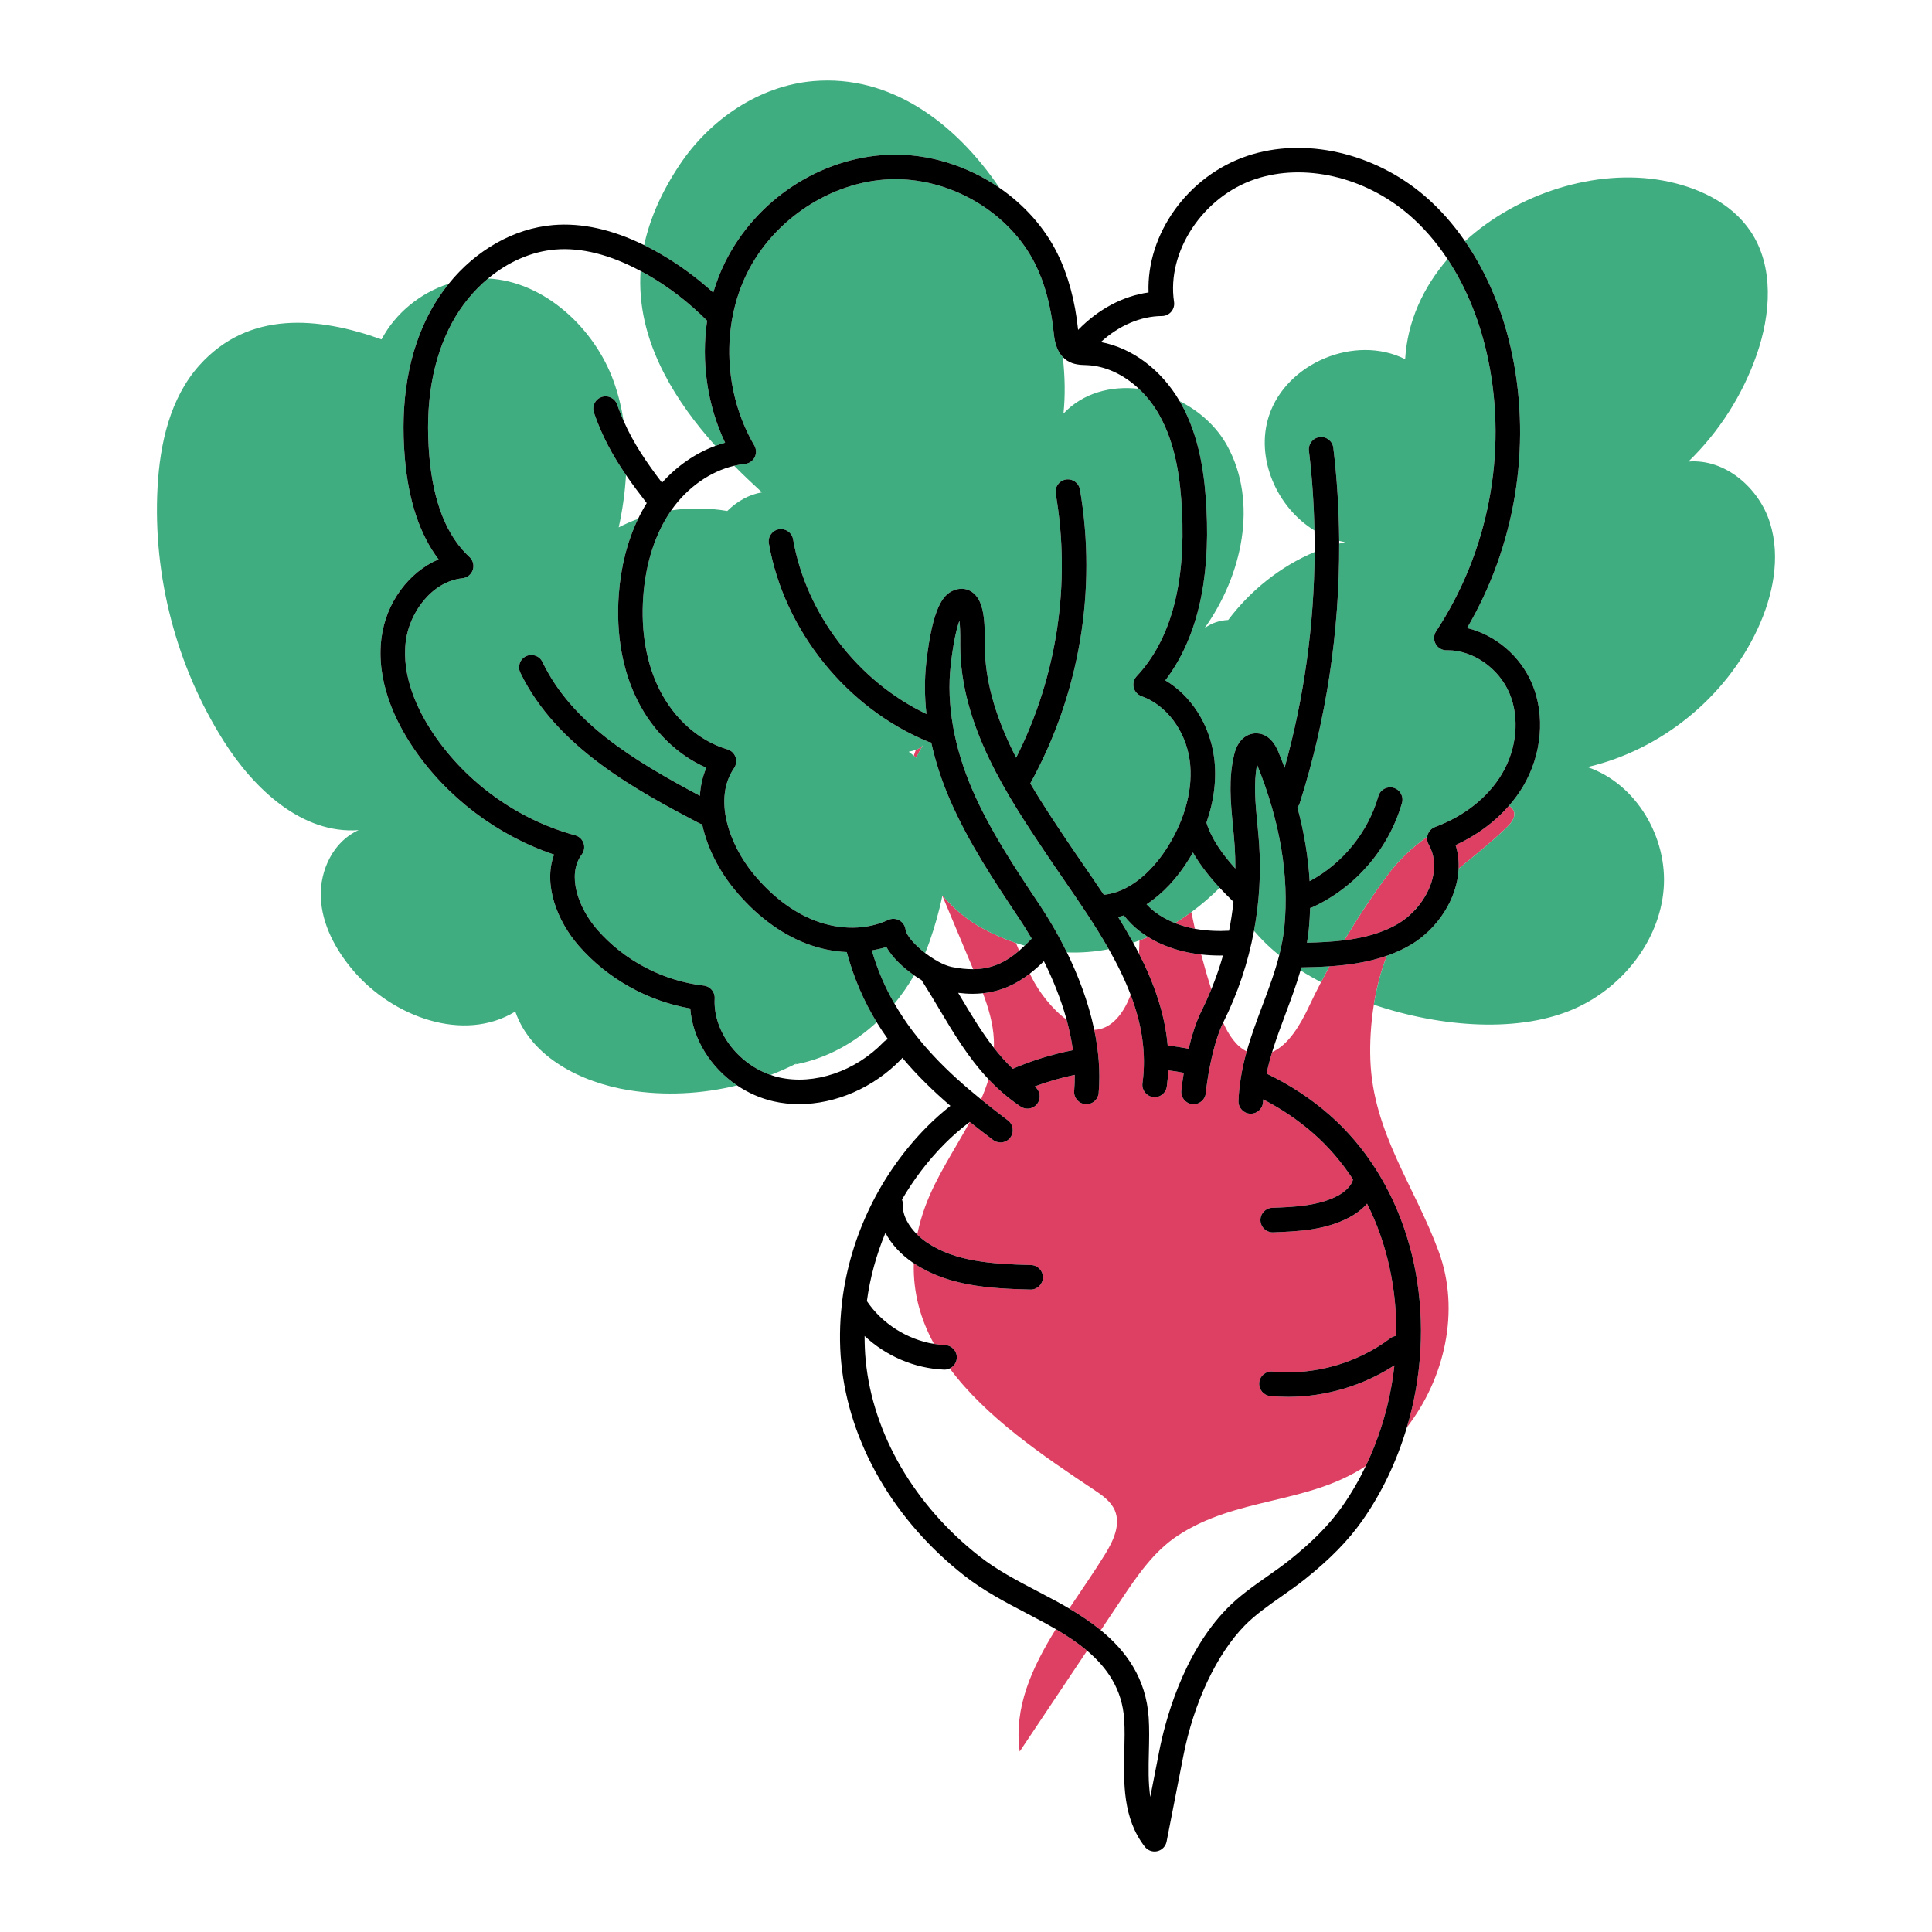 <?xml version="1.0" encoding="utf-8"?>
<!-- Generator: Adobe Illustrator 23.0.3, SVG Export Plug-In . SVG Version: 6.00 Build 0)  -->
<svg version="1.1" id="Capa_1" xmlns="http://www.w3.org/2000/svg" xmlns:xlink="http://www.w3.org/1999/xlink" x="0px" y="0px"
	 viewBox="0 0 1200 1200" enable-background="new 0 0 1200 1200" xml:space="preserve">
<g>
	<path fill="#DD4062" d="M573.003,463.174c0.039,0.005,0.083,0.016,0.122,0.022c-1.54,2.432-2.884,4.936-4.051,7.496
		c-0.488-0.447-1.001-0.86-1.504-1.287c0.379-1.24,0.84-2.467,1.312-3.692C570.746,465.031,572.145,464.184,573.003,463.174z
		 M609.596,576.25c-9.187-5.077-17.378-12-24.243-20.084c-0.014,0.071-0.026,0.144-0.041,0.215
		c6.38,15.2,12.759,30.399,19.139,45.599c11.402-0.096,20.011-4.122,28.551-11.465c-0.683-1.587-1.309-3.196-1.954-4.798
		C623.905,583.332,616.74,580.197,609.596,576.25z M731.408,953.88c36.744-24.269,80.529-19.334,116.909-43.308
		c7.457-15.531,12.907-32.401,16.007-49.912c0.747-4.217,1.32-8.427,1.788-12.628c-19.507,12.692-42.773,19.59-66.044,19.59
		c-3.688,0-7.376-0.173-11.052-0.524c-4.192-0.399-7.269-4.12-6.867-8.315c0.396-4.195,4.078-7.281,8.315-6.867
		c25.799,2.446,52.468-5.094,73.151-20.723c1.102-0.831,2.358-1.286,3.634-1.448c0.488-29.504-5.849-57.795-18.141-82.142
		c-2.877,3.273-6.599,6.202-11.09,8.583c-15.077,8.008-32.144,8.666-47.207,9.244c-0.098,0.003-0.2,0.006-0.298,0.006
		c-4.075,0-7.457-3.223-7.615-7.334c-0.161-4.206,3.119-7.752,7.328-7.912c13.424-0.515,28.641-1.102,40.638-7.474
		c4.082-2.167,8.686-6.004,9.519-10.217c-6.956-10.573-15.127-20.182-24.539-28.445c-9.388-8.243-19.872-15.337-31.241-21.207
		c-0.025,0.503-0.089,0.994-0.105,1.5c-0.134,4.126-3.521,7.379-7.617,7.379c-0.086,0-0.17,0-0.253-0.003
		c-4.209-0.137-7.513-3.661-7.376-7.871c0.146-4.48,0.628-8.839,1.276-13.133c0.029-0.392,0.071-0.783,0.164-1.174
		c0.904-5.625,2.145-11.12,3.656-16.49c-6.696-3.323-11.294-10.399-14.619-17.89c-3.373,6.885-6.161,16.775-8.14,26.626
		c-0.011,0.058-0.007,0.116-0.019,0.174c-0.009,0.042-0.028,0.08-0.038,0.122c-1.174,5.892-2.06,11.754-2.608,16.93
		c-0.444,4.189-4.189,7.201-8.389,6.78c-4.189-0.444-7.224-4.201-6.78-8.389c0.355-3.356,0.864-7.119,1.513-11.075
		c-3.35-0.64-6.453-1.14-9.633-1.525c-0.151,3.323-0.445,6.673-0.906,10.053c-0.569,4.174-4.424,7.126-8.586,6.524
		c-4.174-0.569-7.096-4.415-6.524-8.586c2.615-19.146-0.68-37.365-7.357-54.948c-1.259,3.339-2.736,6.518-4.556,9.42
		c-5.404,8.614-11.657,12.146-18.05,12.37c2.644,12.632,3.883,25.894,2.734,39.227c-0.343,3.974-3.676,6.971-7.591,6.971
		c-0.22,0-0.441-0.009-0.664-0.027c-4.195-0.363-7.305-4.058-6.944-8.255c0.286-3.32,0.387-6.639,0.357-9.951
		c-8.55,1.793-16.875,4.207-24.91,7.208c3.294,2.398,4.152,6.977,1.863,10.393c-1.472,2.196-3.885,3.381-6.342,3.381
		c-1.46,0-2.934-0.417-4.239-1.29c-7.591-5.085-14.128-10.818-19.932-16.97c-1.277,4.226-2.857,8.388-4.666,12.503
		c5.52,4.476,11.11,8.82,16.706,13.058c3.357,2.544,4.016,7.329,1.475,10.686c-1.501,1.978-3.78,3.021-6.086,3.021
		c-1.603,0-3.22-0.503-4.6-1.546c-4.831-3.659-9.666-7.382-14.457-11.208c-9.392,17.261-20.941,34.174-27.664,52.432
		c-2.215,6.014-3.829,11.843-5.002,17.532c1.848,1.817,3.822,3.429,5.774,4.767c17.565,12.038,40.703,13.567,64.867,14.157
		c4.209,0.101,7.54,3.599,7.436,7.808c-0.101,4.15-3.494,7.442-7.62,7.442c-0.063,0-0.125,0-0.188-0.003
		c-26.241-0.639-51.52-2.403-72.388-16.354c-0.523,18.365,4.244,34.966,12.538,50.115c2.275,0.373,4.566,0.628,6.864,0.725
		c4.209,0.179,7.474,3.733,7.299,7.942c-0.124,2.93-1.898,5.38-4.376,6.552c22.435,30.253,58.053,54.394,89.635,75.405
		c5.112,3.401,10.47,7.135,12.888,12.78c3.803,8.88-0.944,18.952-6.013,27.176c-6.914,11.218-14.783,22.418-22.329,33.763
		c6.797,4.004,13.469,8.437,19.628,13.481c4.151-6.21,8.302-12.419,12.454-18.629C706.113,979.042,716.463,963.751,731.408,953.88z
		 M633.349,1087.887c13.952-20.87,27.903-41.739,41.855-62.609c-5.878-4.971-12.497-9.346-19.4-13.377
		C640.949,1035.834,629.589,1060.666,633.349,1087.887z M640.8,607.116c-0.398-0.79-0.772-1.592-1.165-2.385
		c-8.612,6.667-17.891,10.986-29.132,12.169c3.508,9.298,6.318,18.814,6.789,28.692c0.083,1.75,0.074,3.479,0.02,5.198
		c3.592,4.593,7.457,8.964,11.728,13.047c11.872-5.111,24.402-8.989,37.375-11.564c-0.885-6.447-2.241-12.781-3.921-18.919
		C653.314,626.697,645.268,615.975,640.8,607.116z M713.088,581.971c-1.764,0.756-3.544,1.465-5.337,2.138
		c-0.056,2.724-0.178,5.425-0.369,8.095c9.222,18.065,16.093,37.103,17.891,57.207c4.407,0.461,8.536,1.11,13.006,1.966
		c2.052-8.502,4.705-16.856,7.968-23.384c2.219-4.438,4.247-8.956,6.122-13.53c-2.282-7.148-4.377-14.353-6.288-21.608
		C735.265,591.657,723.648,588.55,713.088,581.971z M729.773,573.356c4.071,1.618,8.246,2.756,12.385,3.518
		c-0.769-3.438-1.497-6.886-2.184-10.342C736.66,568.96,733.257,571.239,729.773,573.356z M861.303,544.229
		c-9.427,12.828-18.206,26.128-26.347,39.808c11.839-1.464,23.419-4.354,33.512-10.332c3.362-1.99,6.512-4.525,9.346-7.41
		c1.29-1.511,2.566-3.035,3.916-4.486c8.515-11.048,12.295-25.558,5.664-37.22c-0.845-1.487-1.149-3.199-0.909-4.862
		C877.031,526.355,868.557,534.359,861.303,544.229z M825.735,600.199c-1.78,3.264-3.519,6.549-5.225,9.853
		c-1.217,2.358-2.434,4.716-3.613,7.094c-1.386,2.795-2.745,5.603-4.077,8.423c-5.148,10.901-12.556,23.528-22.675,27.886
		c-1.353,4.432-2.52,8.885-3.45,13.386c14.375,6.868,27.547,15.507,39.212,25.748c44.668,39.214,65.144,104.634,53.436,170.731
		c-1.398,7.892-3.268,15.657-5.523,23.264c23.572-30.37,33.26-72.488,19.856-109.036c-14.933-40.717-40.944-74.185-42.532-119.379
		c-0.372-10.598,0.279-22.363,2.169-34.126c1.673-10.418,4.346-20.814,8.121-30.418C849.8,597.694,837.514,599.421,825.735,600.199z
		 M904.095,524.899c1.532,4.809,2.077,9.757,1.867,14.691c10.14-8.388,20.498-16.555,29.893-25.675
		c2.632-2.555,5.405-5.875,4.582-9.45c-0.4-1.738-1.635-3.111-3.191-4.015C928.5,510.512,917.19,518.905,904.095,524.899z"/>
	<path fill="#3FAD80" d="M808.304,600.862c5.573-0.106,11.435-0.266,17.431-0.662c-1.78,3.264-3.519,6.549-5.225,9.853
		c-4.424-2.334-8.689-4.776-12.725-7.338C807.964,602.099,808.131,601.479,808.304,600.862z M762.855,385.085
		c-5.274,0.247-10.374,1.846-14.735,5.152c23.435-32.682,33.492-78.245,14.072-113.462c-6.592-11.955-17.249-21.446-29.524-27.637
		c0.196,0.336,0.409,0.655,0.6,0.994c12.304,21.756,15.053,46.542,16.072,65.704c2.413,45.482-6.176,81.329-25.546,106.749
		c16.01,9.533,27.5,27.262,30.279,47.707c1.758,12.94,0.075,26.872-4.736,40.681c3.148,10.345,10.455,20.249,17.959,28.516
		c0.018-4.686-0.117-9.38-0.431-14.072c-0.277-4.114-0.676-8.246-1.075-12.381c-1.406-14.535-2.86-29.564,0.81-44.493
		c2.732-11.121,9.81-12.813,12.727-13.025c3.584-0.268,10.293,0.873,14.663,11.401c1.38,3.329,2.663,6.644,3.899,9.952
		c12.11-43.46,18.384-88.774,18.639-134.011C795.342,351.768,776.733,366.668,762.855,385.085z M789.71,589.238
		c1.551,1.377,3.182,2.729,4.854,4.066c1.479-5.804,2.615-11.681,3.198-17.743c3.03-31.516-2.675-65.352-16.96-100.601
		c-2.249,11.583-1.072,23.767,0.17,36.61c0.414,4.284,0.825,8.565,1.111,12.828c1.209,18.041,0.096,36.099-3.196,53.744
		C782.33,582.157,785.935,585.887,789.71,589.238z M765.197,559.193c0.295,0.482,0.581,0.974,0.881,1.452
		c0.02-0.181,0.043-0.361,0.063-0.542C765.829,559.803,765.515,559.5,765.197,559.193z M788.182,258.251
		c-8.653,26.344,4.96,57.031,28.247,71.225c-0.343-16.569-1.457-33.103-3.432-49.499c-0.503-4.183,2.479-7.981,6.661-8.484
		c4.189-0.483,7.978,2.479,8.484,6.661c2.303,19.13,3.498,38.439,3.647,57.78c1.206,0.297,2.423,0.565,3.657,0.775
		c-1.228,0.286-2.444,0.611-3.66,0.937c0.241,54.619-8.013,109.47-24.531,161.306c-0.308,0.968-0.808,1.815-1.419,2.55
		c4.201,15.583,6.728,30.877,7.599,45.817c20.515-10.972,36.296-30.364,42.684-52.773c1.156-4.049,5.362-6.405,9.426-5.243
		c4.052,1.156,6.399,5.374,5.243,9.426c-8.055,28.251-28.802,52.438-55.494,64.7c-0.509,0.233-1.031,0.404-1.556,0.52
		c-0.115,4.393-0.379,8.752-0.795,13.073c-0.277,2.879-0.69,5.706-1.164,8.508c7.612-0.182,15.447-0.536,23.177-1.492
		c8.141-13.68,16.92-26.981,26.347-39.808c7.254-9.87,15.728-17.874,25.181-24.502c0.074-0.512,0.191-1.021,0.37-1.516
		c0.766-2.103,2.416-3.763,4.51-4.543c18.14-6.739,32.889-18.467,41.525-33.023c9.298-15.661,11.079-34.834,4.647-50.043
		c-6.59-15.584-22.608-26.719-38.293-26.719c-0.289,0-0.578,0.012-0.864,0.009c-2.773,0-5.333-1.504-6.676-3.938
		c-1.37-2.482-1.251-5.52,0.31-7.886c32.457-49.235,44.257-110.601,32.38-168.363c-4.85-23.583-13.549-44.991-25.298-62.777
		c-14.999,17.385-24.902,38.489-26.331,62.172C841.81,207.544,798.993,225.338,788.182,258.251z M1099.318,324.583
		c-6.862-21.708-27.933-39.79-50.62-37.884c19.069-18.467,33.738-41.449,42.458-66.522c8.699-25.013,10.901-54.507-3.85-76.501
		c-12.045-17.958-33.388-27.73-54.667-31.577c-41.386-7.482-89.994,7.835-122.699,37.711c13.765,19.957,23.907,44.141,29.395,70.821
		c11.866,57.696,1.609,118.755-28.12,169.438c17.395,4.189,33.008,17.174,40.372,34.593c8.282,19.587,6.143,44.022-5.58,63.767
		c-2.511,4.23-5.469,8.234-8.761,12.021c1.556,0.905,2.791,2.277,3.191,4.015c0.823,3.575-1.95,6.895-4.582,9.45
		c-9.396,9.12-19.753,17.287-29.893,25.675c-0.802,18.855-13.262,37.494-29.722,47.241c-4.74,2.807-9.713,5.013-14.805,6.794
		c-3.775,9.604-6.447,20-8.121,30.418c42.237,14.255,91.073,17.737,125.544,2.074c29.205-13.27,51.833-41.893,54.453-73.863
		s-16.936-65.46-47.3-75.804c45.676-10.609,85.75-43.098,105.576-85.592C1101.214,370.226,1106.181,346.29,1099.318,324.583z
		 M881.73,561.81c-1.35,1.451-2.626,2.975-3.916,4.486C879.204,564.881,880.517,563.384,881.73,561.81z M757.563,551.433
		c-5.924-6.362-11.95-13.789-16.617-21.947c-0.706,1.252-1.435,2.499-2.193,3.739c-7.511,12.285-16.639,21.925-26.6,28.445
		c1.563,1.69,3.238,3.253,5.014,4.616c3.947,3.028,8.215,5.323,12.607,7.069c3.484-2.118,6.887-4.396,10.2-6.824
		C746.169,561.993,752.051,556.936,757.563,551.433z M464.075,169.554c16.593-33.369,52.17-56.752,88.523-58.187
		c37.072-1.504,74.215,20.18,90.391,52.631c5.91,11.851,9.765,26.106,11.452,42.363c0.406,3.923,1.157,10.66,5.675,15.358
		c1.395,12.294,1.576,24.168,0.411,35.17c12.149-12.878,29.539-17.381,46.859-15.391c4.806,4.529,9.103,9.954,12.606,16.145
		c10.74,18.992,13.185,41.508,14.118,59.004c2.443,46.08-7.01,80.864-28.096,103.377c-1.764,1.88-2.455,4.522-1.844,7.025
		c0.614,2.502,2.449,4.528,4.88,5.383c15.378,5.41,27.399,21.452,29.907,39.917c2.246,16.51-2.449,35.305-13.218,52.923
		c-5.251,8.584-19.481,28.285-40.129,30.515c-4.135-6.217-8.328-12.313-12.44-18.286c-3.542-5.145-7.043-10.227-10.412-15.256
		c-7.414-11.059-15.408-23.012-22.832-35.657c30.576-55.404,41.555-120.109,30.849-182.511c-0.712-4.153-4.63-6.932-8.806-6.226
		c-4.15,0.712-6.938,4.653-6.226,8.806c9.57,55.793,0.829,113.544-24.596,163.958c-11.171-21.847-19.454-45.408-19.474-69.915
		l0.012-1.594c0.152-16.084-1.171-26.973-8.225-31.575c-3.432-2.24-7.567-2.464-11.639-0.623
		c-5.964,2.693-12.59,10.108-16.486,44.668c-1.157,10.27-1.099,20.967,0.117,31.903c-42.569-20.272-74.74-62.066-82.858-108.543
		c-0.721-4.144-4.668-6.923-8.827-6.199c-4.147,0.724-6.923,4.677-6.199,8.827c9.441,54.038,48.342,102.388,99.108,123.179
		c0.57,0.234,1.154,0.371,1.739,0.461c2.607,11.802,6.487,23.762,11.649,35.67c11.413,26.317,27.39,50.284,42.842,73.461
		l0.349,0.524c2.11,3.165,4.722,7.27,7.553,12.128c-1.468,1.557-2.912,2.998-4.349,4.377c-1.802-0.508-3.604-1.046-5.409-1.649
		c-7.143-2.385-14.309-5.52-21.452-9.467c-9.187-5.077-17.378-12-24.243-20.084c-0.014,0.071-0.026,0.144-0.041,0.215
		c-2.078,10.085-4.925,19.856-8.079,28.819c-0.798,2.268-1.67,4.514-2.604,6.737c-6.386-4.901-11.652-10.748-12.195-14.659
		c-0.334-2.398-1.784-4.495-3.914-5.651c-2.127-1.162-4.68-1.236-6.87-0.209c-13.302,6.214-29.868,6.363-45.437,0.402
		c-13.787-5.276-27.074-15.396-38.415-29.264c-14.886-18.202-24.947-46.456-11.857-65.468c1.385-2.014,1.722-4.567,0.906-6.87
		c-0.813-2.303-2.681-4.075-5.026-4.77c-17.469-5.169-32.806-18.622-42.077-36.917c-8.243-16.26-11.773-36.318-10.206-58.009
		c1.51-20.9,7.533-39.375,17.389-53.511c11.511-1.718,23.304-1.57,34.809,0.363c5.955-5.884,13.335-10.202,21.547-11.563
		c-5.866-5.363-11.654-10.857-17.268-16.52c2.228-0.528,4.47-0.922,6.716-1.156c2.58-0.268,4.844-1.829,6.015-4.141
		c1.171-2.315,1.087-5.064-0.226-7.302C449.546,244.332,447.8,202.279,464.075,169.554z M573.39,462.753
		c-0.096,0.15-0.266,0.278-0.387,0.42c-0.858,1.011-2.257,1.857-4.12,2.539c-1.306,0.477-2.828,0.875-4.466,1.217
		c1.08,0.781,2.13,1.606,3.154,2.475c0.503,0.427,1.016,0.84,1.504,1.287c1.167-2.56,2.511-5.064,4.051-7.496
		C573.217,463.05,573.296,462.899,573.39,462.753z M443.017,181.728c1.935-6.537,4.384-12.896,7.402-18.966
		c19.298-38.806,59.171-64.962,101.578-66.636c24.345-0.977,48.777,6.763,68.786,20.535C593.064,75.785,552.79,46.3,505.197,50.376
		c-33.69,2.886-64.37,23.903-83.101,52.054c-10.966,16.48-18.402,33.02-21.998,49.824c3.102,1.529,6.223,3.184,9.364,4.987
		C421.45,164.126,432.69,172.336,443.017,181.728z M688.68,589.537c-8.382-14.762-18.284-29.163-28.075-43.388
		c-3.578-5.198-7.111-10.331-10.513-15.411c-23.895-35.636-53.632-79.988-53.671-130.025l0.012-1.752
		c0.06-6.265-0.164-10.537-0.5-13.448c-1.63,4.445-3.739,12.697-5.44,27.774c-2.705,23.996,1.984,50.805,13.567,77.522
		c10.865,25.06,26.457,48.449,41.537,71.066l0.349,0.524c4.319,6.478,10.578,16.61,16.719,29.146
		C671.501,591.896,680.202,591.194,688.68,589.537z M412.476,231.937c8.479,16.405,19.52,31.235,31.872,45.001
		c1.994-0.732,4.004-1.397,6.032-1.947c-11.14-23.452-14.903-50.35-11.178-75.786c-11.221-11.265-23.754-20.935-37.336-28.735
		c-1.342-0.77-2.663-1.436-3.993-2.15C396.568,188.908,401.13,209.984,412.476,231.937z M713.088,581.971
		c-1.767-1.101-3.51-2.28-5.208-3.583c-3.621-2.78-6.932-6.127-9.836-9.805c-1.166,0.389-2.336,0.738-3.513,1.044
		c3.234,5.207,6.36,10.497,9.306,15.876c1.312-0.443,2.617-0.907,3.914-1.394C709.544,583.436,711.325,582.727,713.088,581.971z
		 M428.74,626.381c-26.597-4.633-51.559-18.598-69.299-38.957c-13.185-15.134-22.263-37.888-15.31-56.638
		c-35.314-11.839-66.883-35.728-87.639-66.6c-10.835-16.117-23.022-40.995-19.555-67.986c2.836-22.093,17.177-41.049,35.469-48.765
		c-11.636-15.321-18.67-36.366-20.946-62.766c-3.057-35.469,2.267-66.195,15.828-91.324c3.311-6.135,7.163-11.843,11.42-17.107
		c-17.609,5.678-33.059,18.182-41.73,34.568c-38.973-13.987-82.461-18.184-113.184,16.149
		c-18.202,20.349-24.497,48.734-25.937,75.981c-2.908,55.025,11.678,110.844,41.134,157.412
		c18.804,29.729,48.672,57.86,83.754,55.263c-15.515,6.84-24.165,24.784-23.489,41.727c0.677,16.942,9.243,32.734,20.257,45.626
		c24.447,28.616,68.432,44.975,100.534,25.33c9.884,28.434,40.967,44.102,70.691,48.864c22.266,3.567,45.177,2.373,67.07-3
		C441.388,663.085,430.169,645.295,428.74,626.381z M493.889,661.151c19.067-3.572,36.393-13.068,50.644-26.208
		c-7.851-12.862-14.212-27.271-18.596-43.595c-8.387-0.368-16.917-2.123-25.174-5.283c-16.266-6.226-31.748-17.931-44.77-33.851
		c-9.333-11.412-16.772-25.646-19.862-40.212c-0.633-0.145-1.259-0.361-1.862-0.679c-37.337-19.665-88.47-46.596-111.096-93.555
		c-1.829-3.792-0.235-8.353,3.56-10.18c3.795-1.838,8.353-0.235,10.18,3.56c17.984,37.323,54.7,60.167,97.807,83.147
		c0.362-5.983,1.604-11.857,4-17.431c-17.755-7.775-32.97-22.474-42.58-41.436c-9.494-18.729-13.579-41.552-11.812-66.005
		c1.255-17.38,5.373-33.371,11.99-47.152c-4.106,1.512-8.142,3.225-12.025,5.281c2.342-10.671,3.911-21.593,4.516-32.537
		c-8.087-11.815-14.828-23.957-19.892-38.711c-1.367-3.983,0.754-8.321,4.737-9.688c3.989-1.373,8.324,0.757,9.688,4.737
		c1.189,3.465,2.531,6.746,3.941,9.956c-1.297-8.361-3.305-16.599-6.186-24.595c-11.603-32.201-42.432-61.886-77.926-63.737
		c-8.861,7.392-16.592,16.744-22.458,27.612c-12.125,22.465-16.853,50.314-14.052,82.768c2.464,28.617,10.85,49.676,24.923,62.596
		c2.21,2.029,3.024,5.16,2.085,8.008c-0.938,2.848-3.459,4.88-6.441,5.196c-19.138,2.026-32.907,21.411-35.162,38.984
		c-2.863,22.289,7.71,43.59,17.085,57.535c20.508,30.503,52.614,53.519,88.086,63.148c2.437,0.664,4.388,2.488,5.21,4.877
		c0.825,2.389,0.411,5.029-1.102,7.051c-9.414,12.59-2.3,32.996,9.596,46.649c16.748,19.221,40.876,31.9,66.204,34.784
		c4.013,0.459,6.971,3.965,6.751,7.996c-1.102,20.092,14.11,40.334,34.738,47.473c5.616-2.149,11.113-4.59,16.472-7.311
		L493.889,661.151z M550.525,588.196c-2.932,0.935-5.965,1.602-9.038,2.131c3.509,12.081,8.295,23.018,14.059,33.028
		c4.562-5.489,8.655-11.387,12.219-17.583C560.835,600.941,554.309,594.79,550.525,588.196z"/>
	<path d="M825.909,692.589c-11.665-10.241-24.837-18.88-39.212-25.748c0.93-4.501,2.097-8.954,3.45-13.386
		c2.389-7.826,5.276-15.613,8.268-23.591c3.312-8.828,6.662-17.826,9.371-27.15c0.178-0.615,0.346-1.235,0.518-1.852
		c5.573-0.106,11.435-0.266,17.431-0.662c11.779-0.778,24.065-2.506,35.7-6.574c5.092-1.781,10.065-3.987,14.805-6.794
		c16.459-9.747,28.919-28.386,29.722-47.241c0.21-4.934-0.335-9.882-1.867-14.691c13.095-5.994,24.405-14.387,33.152-24.449
		c3.292-3.787,6.25-7.79,8.761-12.021c11.723-19.745,13.862-44.18,5.58-63.767c-7.364-17.419-22.978-30.405-40.372-34.593
		c29.728-50.683,39.985-111.742,28.12-169.438c-5.487-26.679-15.63-50.863-29.395-70.821c-7.375-10.693-15.772-20.193-25.09-28.168
		c-31.426-26.898-74.593-36.655-109.976-24.863c-37.146,12.387-62.823,48.601-61.494,84.862
		c-15.833,2.201-31.18,10.365-43.754,23.27c-0.005-0.045-0.01-0.077-0.015-0.123c-1.874-18.086-6.238-34.099-12.971-47.597
		c-8.086-16.223-20.707-30.102-35.858-40.531c-20.008-13.772-44.441-21.511-68.786-20.535
		c-42.407,1.674-82.279,27.831-101.578,66.636c-3.019,6.07-5.468,12.429-7.402,18.966c-10.326-9.392-21.567-17.602-33.554-24.486
		c-3.141-1.803-6.262-3.457-9.364-4.987c-19.805-9.762-38.794-13.951-56.53-12.465c-24.447,2.062-47.989,15.587-64.859,36.448
		c-4.257,5.263-8.109,10.972-11.42,17.107c-13.561,25.129-18.884,55.855-15.828,91.324c2.276,26.401,9.31,47.445,20.946,62.766
		c-18.292,7.716-32.633,26.672-35.469,48.765c-3.468,26.991,8.72,51.869,19.555,67.986c20.755,30.872,52.325,54.762,87.639,66.6
		c-6.953,18.75,2.124,41.505,15.31,56.638c17.74,20.359,42.702,34.325,69.299,38.957c1.428,18.914,12.648,36.704,29.068,47.777
		c6.797,4.584,14.463,8.045,22.73,9.913c5.133,1.159,10.418,1.725,15.762,1.725c22.659,0,46.319-10.144,63.517-27.962
		c0.248-0.257,0.443-0.542,0.648-0.822c9.141,10.936,19.278,20.739,29.864,29.847c-5.147,4.076-10.062,8.422-14.636,13.036
		c-29.154,29.43-47.604,68.038-52.593,108.068c-0.18,0.693-0.24,1.409-0.22,2.131c-1.362,12.103-1.551,24.317-0.366,36.441
		c4.859,49.727,32.752,97.908,76.524,132.185c11.991,9.387,25.43,16.418,38.424,23.216c3.789,1.984,7.579,3.965,11.326,6.003
		c2.362,1.284,4.7,2.609,7.016,3.962c6.904,4.031,13.522,8.406,19.4,13.377c12.593,10.648,21.79,24.016,23.039,42.577
		c0.42,6.22,0.262,12.801,0.098,19.766c-0.465,19.611-0.992,41.838,12.753,59.445c1.466,1.877,3.697,2.934,6.012,2.934
		c0.59,0,1.186-0.068,1.776-0.208c2.905-0.697,5.136-3.024,5.711-5.955l10.412-53.293c6.426-32.916,20.69-63.177,38.15-80.951
		c6.485-6.602,14.362-12.131,22.704-17.985c4.918-3.453,10.004-7.022,14.755-10.823c15.613-12.482,26.952-24.089,35.677-36.535
		c12.014-17.128,21.331-36.756,27.53-57.665c2.255-7.607,4.125-15.372,5.523-23.264
		C891.052,797.223,870.577,731.802,825.909,692.589z M721.733,196.291c2.213-0.015,4.311-0.989,5.747-2.672
		c1.439-1.683,2.073-3.909,1.743-6.095c-4.725-31.203,17.919-65.418,50.478-76.273c30.399-10.141,67.786-1.51,95.229,21.98
		c9.033,7.732,17.144,17.068,24.166,27.698c11.75,17.786,20.448,39.194,25.298,62.777c11.878,57.761,0.077,119.128-32.38,168.363
		c-1.561,2.365-1.68,5.404-0.31,7.886c1.344,2.434,3.903,3.938,6.676,3.938c0.286,0.003,0.575-0.009,0.864-0.009
		c15.685,0,31.703,11.136,38.293,26.719c6.432,15.208,4.65,34.382-4.647,50.043c-8.636,14.556-23.386,26.284-41.525,33.023
		c-2.094,0.781-3.745,2.44-4.51,4.543c-0.18,0.495-0.296,1.004-0.37,1.516c-0.24,1.663,0.064,3.375,0.909,4.862
		c6.631,11.662,2.851,26.173-5.664,37.22c-1.213,1.574-2.526,3.071-3.916,4.486c-2.835,2.885-5.984,5.419-9.346,7.41
		c-10.092,5.978-21.673,8.869-33.512,10.332c-7.729,0.956-15.565,1.31-23.177,1.492c0.474-2.803,0.887-5.629,1.164-8.508
		c0.416-4.322,0.68-8.68,0.795-13.073c0.525-0.116,1.046-0.287,1.556-0.52c26.693-12.262,47.439-36.449,55.494-64.7
		c1.156-4.052-1.192-8.27-5.243-9.426c-4.063-1.162-8.27,1.195-9.426,5.243c-6.388,22.409-22.169,41.801-42.684,52.773
		c-0.871-14.94-3.398-30.234-7.599-45.817c0.612-0.735,1.111-1.582,1.419-2.55c16.518-51.836,24.772-106.687,24.531-161.306
		c-0.002-0.571,0.007-1.142,0.003-1.712c-0.149-19.341-1.344-38.65-3.647-57.78c-0.506-4.183-4.296-7.144-8.484-6.661
		c-4.183,0.503-7.165,4.302-6.661,8.484c1.975,16.397,3.089,32.93,3.432,49.499c0.092,4.46,0.125,8.922,0.1,13.385
		c-0.255,45.237-6.529,90.551-18.639,134.011c-1.237-3.308-2.519-6.623-3.899-9.952c-4.37-10.528-11.079-11.669-14.663-11.401
		c-2.917,0.212-9.995,1.904-12.727,13.025c-3.67,14.928-2.216,29.958-0.81,44.493c0.399,4.135,0.798,8.267,1.075,12.381
		c0.314,4.692,0.449,9.386,0.431,14.072c-7.504-8.268-14.811-18.171-17.959-28.516c4.811-13.809,6.493-27.741,4.736-40.681
		c-2.779-20.445-14.27-38.174-30.279-47.707c19.37-25.421,27.959-61.268,25.546-106.749c-1.019-19.161-3.769-43.947-16.072-65.704
		c-0.192-0.339-0.404-0.659-0.6-0.994c-11.44-19.598-29.596-33.07-48.932-36.667C695.021,202.173,708.424,196.377,721.733,196.291z
		 M752.37,614.463c-1.875,4.574-3.903,9.092-6.122,13.53c-3.263,6.529-5.916,14.883-7.968,23.384
		c-4.47-0.856-8.599-1.505-13.006-1.966c-1.798-20.104-8.668-39.141-17.891-57.207c-1.148-2.249-2.33-4.483-3.545-6.702
		c-2.946-5.379-6.072-10.669-9.306-15.876c1.176-0.306,2.347-0.655,3.513-1.044c2.904,3.678,6.215,7.025,9.836,9.805
		c1.698,1.303,3.442,2.482,5.208,3.583c10.56,6.578,22.177,9.685,32.993,10.884c4.058,0.449,8.005,0.637,11.737,0.637
		c0.62,0,1.208-0.025,1.816-0.035C757.606,600.578,755.186,607.592,752.37,614.463z M763.391,578.081
		c-6.337,0.346-13.711,0.178-21.234-1.207c-4.139-0.762-8.314-1.9-12.385-3.518c-4.392-1.746-8.66-4.041-12.607-7.069
		c-1.776-1.363-3.451-2.926-5.014-4.616c9.961-6.521,19.09-16.16,26.6-28.445c0.758-1.24,1.487-2.487,2.193-3.739
		c4.667,8.158,10.693,15.585,16.617,21.947c2.613,2.806,5.194,5.395,7.635,7.759c0.318,0.308,0.631,0.61,0.943,0.91
		c-0.019,0.181-0.043,0.361-0.063,0.542C765.431,566.495,764.551,572.315,763.391,578.081z M552.599,111.367
		c37.072-1.504,74.215,20.18,90.391,52.631c5.91,11.851,9.765,26.106,11.452,42.363c0.406,3.923,1.157,10.66,5.675,15.358
		c0.858,0.892,1.804,1.736,2.961,2.445c3.864,2.365,8.008,2.493,11.034,2.589l0.882,0.03c11.512,0.454,22.954,5.822,32.393,14.715
		c4.806,4.529,9.103,9.954,12.606,16.145c10.74,18.992,13.185,41.508,14.118,59.004c2.443,46.08-7.01,80.864-28.096,103.377
		c-1.764,1.88-2.455,4.522-1.844,7.025c0.614,2.502,2.449,4.528,4.88,5.383c15.378,5.41,27.399,21.452,29.907,39.917
		c2.246,16.51-2.449,35.305-13.218,52.923c-5.251,8.584-19.481,28.285-40.129,30.515c-4.135-6.217-8.328-12.313-12.44-18.286
		c-3.542-5.145-7.043-10.227-10.412-15.256c-7.414-11.059-15.408-23.012-22.832-35.657c30.576-55.404,41.555-120.109,30.849-182.511
		c-0.712-4.153-4.63-6.932-8.806-6.226c-4.15,0.712-6.938,4.653-6.226,8.806c9.57,55.793,0.829,113.544-24.596,163.958
		c-11.171-21.847-19.454-45.408-19.474-69.915l0.012-1.594c0.152-16.084-1.171-26.973-8.225-31.575
		c-3.432-2.24-7.567-2.464-11.639-0.623c-5.964,2.693-12.59,10.108-16.486,44.668c-1.157,10.27-1.099,20.967,0.117,31.903
		c-42.569-20.272-74.74-62.066-82.858-108.543c-0.721-4.144-4.668-6.923-8.827-6.199c-4.147,0.724-6.923,4.677-6.199,8.827
		c9.441,54.038,48.342,102.388,99.108,123.179c0.57,0.234,1.154,0.371,1.739,0.461c2.607,11.802,6.487,23.762,11.649,35.67
		c11.413,26.317,27.39,50.284,42.842,73.461l0.349,0.524c2.11,3.165,4.722,7.27,7.553,12.128c-1.468,1.557-2.912,2.998-4.349,4.377
		c-1.154,1.107-2.306,2.161-3.455,3.149c-8.54,7.342-17.149,11.369-28.551,11.465c-4.013,0.034-8.359-0.397-13.188-1.364
		c-2.636-0.528-5.686-1.792-8.795-3.503c-0.51-0.381-1.05-0.709-1.628-0.949c-2.112-1.258-4.211-2.692-6.211-4.226
		c-6.386-4.901-11.652-10.748-12.195-14.659c-0.334-2.398-1.784-4.495-3.914-5.651c-2.127-1.162-4.68-1.236-6.87-0.209
		c-13.302,6.214-29.868,6.363-45.437,0.402c-13.787-5.276-27.074-15.396-38.415-29.264c-14.886-18.202-24.947-46.456-11.857-65.468
		c1.385-2.014,1.722-4.567,0.906-6.87c-0.813-2.303-2.681-4.075-5.026-4.77c-17.469-5.169-32.806-18.622-42.077-36.917
		c-8.243-16.26-11.773-36.318-10.206-58.009c1.51-20.9,7.533-39.375,17.389-53.511c0.116-0.166,0.217-0.349,0.334-0.515
		c9.843-13.882,23.971-23.698,38.754-27.205c2.228-0.528,4.47-0.922,6.716-1.156c2.58-0.268,4.844-1.829,6.015-4.141
		c1.171-2.315,1.087-5.064-0.226-7.302c-18.974-32.362-20.72-74.415-4.445-107.14C480.669,136.185,516.245,112.802,552.599,111.367z
		 M666.415,652.273c-12.972,2.575-25.503,6.453-37.375,11.564c-4.271-4.083-8.136-8.453-11.728-13.047
		c-7.748-9.906-14.263-20.828-20.96-32.089c-0.399-0.67-0.819-1.363-1.221-2.037c3.124,0.383,6.122,0.592,8.979,0.592
		c2.209,0,4.326-0.139,6.393-0.356c11.242-1.183,20.521-5.502,29.132-12.169c2.975-2.303,5.876-4.882,8.749-7.711
		c5.255,10.549,10.451,22.969,14.11,36.334C664.174,639.492,665.53,645.826,666.415,652.273z M548.842,647.241
		c-17.633,18.265-43.116,26.871-64.944,21.953c-1.793-0.405-3.542-0.942-5.266-1.539c-20.627-7.139-35.84-27.381-34.738-47.473
		c0.22-4.031-2.738-7.537-6.751-7.996c-25.328-2.884-49.456-15.563-66.204-34.784c-11.895-13.653-19.01-34.06-9.596-46.649
		c1.513-2.023,1.927-4.662,1.102-7.051c-0.822-2.389-2.774-4.212-5.21-4.877c-35.472-9.628-67.578-32.645-88.086-63.148
		c-9.375-13.945-19.948-35.246-17.085-57.535c2.255-17.574,16.024-36.959,35.162-38.984c2.982-0.316,5.502-2.348,6.441-5.196
		c0.938-2.848,0.125-5.979-2.085-8.008c-14.073-12.92-22.459-33.979-24.923-62.596c-2.8-32.454,1.927-60.303,14.052-82.768
		c5.865-10.868,13.597-20.22,22.458-27.612c12.314-10.273,26.825-16.734,41.679-17.989c16.251-1.361,34.075,3.162,53.023,13.33
		c1.331,0.714,2.652,1.38,3.993,2.15c13.582,7.801,26.115,17.471,37.336,28.735c-3.725,25.436,0.038,52.334,11.178,75.786
		c-2.028,0.55-4.038,1.216-6.032,1.947c-12.32,4.521-23.822,12.462-33.163,22.879c-9.648-12.625-17.773-24.547-23.903-38.506
		c-1.409-3.21-2.751-6.491-3.941-9.956c-1.364-3.98-5.699-6.11-9.688-4.737c-3.983,1.367-6.104,5.705-4.737,9.688
		c5.064,14.754,11.805,26.896,19.892,38.711c3.972,5.803,8.3,11.552,12.885,17.466c-1.942,3.121-3.74,6.381-5.376,9.79
		c-6.617,13.78-10.735,29.772-11.99,47.152c-1.767,24.452,2.318,47.275,11.812,66.005c9.611,18.962,24.825,33.661,42.58,41.436
		c-2.397,5.575-3.638,11.448-4,17.431c-43.107-22.98-79.823-45.824-97.807-83.147c-1.826-3.795-6.384-5.398-10.18-3.56
		c-3.795,1.826-5.389,6.387-3.56,10.18c22.626,46.959,73.759,73.89,111.096,93.555c0.603,0.318,1.228,0.534,1.862,0.679
		c3.089,14.566,10.528,28.8,19.862,40.212c13.022,15.92,28.504,27.625,44.77,33.851c8.258,3.16,16.787,4.916,25.174,5.283
		c4.383,16.323,10.745,30.733,18.596,43.595c2.216,3.631,4.576,7.111,7.006,10.515C550.552,645.846,549.626,646.429,548.842,647.241
		z M833.803,935.491c-7.871,11.225-18.265,21.831-32.713,33.381c-4.382,3.503-9.05,6.78-13.993,10.251
		c-8.535,5.991-17.362,12.187-24.822,19.781c-28.069,28.569-38.892,71.558-42.243,88.714l-5.562,28.483
		c-1.341-8.767-1.114-18.298-0.882-28.117c0.167-7.001,0.34-14.24-0.128-21.154c-1.639-24.367-13.961-41.336-29.755-54.27
		c-6.159-5.044-12.831-9.477-19.628-13.481c-2.661-1.568-5.335-3.09-8.003-4.54c-3.819-2.076-7.68-4.096-11.541-6.116
		c-12.959-6.78-25.203-13.185-36.095-21.715c-40.504-31.715-66.291-76.059-70.744-121.657c-0.495-5.067-0.681-10.154-0.681-15.24
		c13.317,12.431,30.931,20.115,49.318,20.892c0.11,0.003,0.217,0.006,0.328,0.006c1.159,0,2.249-0.285,3.238-0.753
		c2.478-1.173,4.253-3.622,4.376-6.552c0.176-4.209-3.089-7.763-7.299-7.942c-2.298-0.097-4.589-0.352-6.864-0.725
		c-16.638-2.73-32.278-12.637-41.679-26.601c1.956-14.491,5.86-28.758,11.517-42.378c3.647,6.892,9.404,13.263,16.896,18.398
		c0.239,0.164,0.487,0.305,0.728,0.466c20.868,13.951,46.147,15.715,72.388,16.354c0.063,0.003,0.125,0.003,0.188,0.003
		c4.126,0,7.519-3.292,7.62-7.442c0.104-4.209-3.226-7.707-7.436-7.808c-24.163-0.59-47.302-2.118-64.867-14.157
		c-1.952-1.338-3.926-2.95-5.774-4.767c-5.1-5.017-9.202-11.642-8.957-18.723c0.037-1.059-0.144-2.074-0.503-3.004
		c7.24-12.441,16.021-24.075,26.296-34.446c4.895-4.938,10.208-9.553,15.816-13.802c0.005,0.004,0.01,0.008,0.015,0.012
		c4.791,3.826,9.626,7.549,14.457,11.208c1.379,1.043,2.997,1.546,4.6,1.546c2.306,0,4.585-1.043,6.086-3.021
		c2.541-3.357,1.883-8.142-1.475-10.686c-5.596-4.238-11.186-8.582-16.706-13.058c-20.548-16.662-39.93-35.433-53.774-59.476
		c-5.764-10.011-10.55-20.948-14.059-33.028c3.073-0.529,6.106-1.196,9.038-2.131c3.784,6.594,10.31,12.745,17.24,17.577
		c1.538,1.072,3.092,2.071,4.644,3.002c3.768,5.889,7.364,11.895,10.832,17.726c8.947,15.039,18.104,30.428,30.746,43.827
		c5.804,6.151,12.34,11.885,19.932,16.97c1.305,0.873,2.78,1.29,4.239,1.29c2.458,0,4.871-1.186,6.342-3.381
		c2.289-3.417,1.431-7.995-1.863-10.393c8.034-3.001,16.359-5.414,24.91-7.208c0.029,3.311-0.072,6.631-0.357,9.951
		c-0.36,4.198,2.75,7.892,6.944,8.255c0.223,0.018,0.444,0.027,0.664,0.027c3.914,0,7.248-2.997,7.591-6.971
		c1.148-13.333-0.09-26.595-2.734-39.227c-3.734-17.837-10.284-34.403-16.99-48.095c-6.14-12.536-12.4-22.668-16.719-29.146
		l-0.349-0.524c-15.08-22.617-30.673-46.006-41.537-71.066c-11.583-26.716-16.272-53.525-13.567-77.522
		c1.701-15.077,3.81-23.329,5.44-27.774c0.337,2.911,0.56,7.183,0.5,13.448l-0.012,1.752c0.039,50.037,29.776,94.389,53.671,130.025
		c3.402,5.079,6.935,10.212,10.513,15.411c9.791,14.225,19.693,28.626,28.075,43.388c5.268,9.279,9.93,18.701,13.58,28.314
		c6.677,17.583,9.972,35.802,7.357,54.948c-0.572,4.171,2.35,8.017,6.524,8.586c4.162,0.602,8.017-2.351,8.586-6.524
		c0.462-3.38,0.755-6.73,0.906-10.053c3.18,0.384,6.283,0.885,9.633,1.525c-0.649,3.957-1.157,7.719-1.513,11.075
		c-0.444,4.189,2.592,7.945,6.78,8.389c4.201,0.42,7.945-2.592,8.389-6.78c0.547-5.176,1.434-11.039,2.608-16.93
		c0.01-0.042,0.029-0.079,0.038-0.122c0.013-0.058,0.008-0.116,0.019-0.174c1.979-9.851,4.767-19.741,8.14-26.626
		c0.055-0.113,0.108-0.237,0.164-0.349c8.984-17.972,15.338-37.067,18.995-56.673c3.292-17.645,4.405-35.703,3.196-53.744
		c-0.286-4.263-0.697-8.544-1.111-12.828c-1.242-12.843-2.419-25.027-0.17-36.61c14.285,35.249,19.99,69.085,16.96,100.601
		c-0.583,6.063-1.719,11.939-3.198,17.743c-2.66,10.438-6.466,20.635-10.431,31.203c-3.483,9.288-7.025,18.733-9.785,28.546
		c-1.511,5.371-2.752,10.865-3.656,16.49c-0.092,0.391-0.135,0.782-0.164,1.174c-0.648,4.295-1.13,8.654-1.276,13.133
		c-0.137,4.209,3.167,7.734,7.376,7.871c0.083,0.003,0.167,0.003,0.253,0.003c4.096,0,7.483-3.253,7.617-7.379
		c0.016-0.505,0.08-0.997,0.105-1.5c11.369,5.869,21.853,12.964,31.241,21.207c9.412,8.263,17.583,17.872,24.539,28.445
		c-0.833,4.213-5.436,8.051-9.519,10.217c-11.997,6.372-27.214,6.959-40.638,7.474c-4.209,0.161-7.489,3.706-7.328,7.912
		c0.158,4.111,3.539,7.334,7.615,7.334c0.098,0,0.2-0.003,0.298-0.006c15.062-0.578,32.129-1.236,47.207-9.244
		c4.49-2.381,8.213-5.31,11.09-8.583c12.292,24.347,18.629,52.638,18.141,82.142c-1.277,0.162-2.533,0.617-3.634,1.448
		c-20.684,15.628-47.353,23.168-73.151,20.723c-4.236-0.414-7.918,2.672-8.315,6.867c-0.402,4.195,2.675,7.915,6.867,8.315
		c3.676,0.352,7.364,0.524,11.052,0.524c23.271,0,46.537-6.898,66.044-19.59c-0.468,4.201-1.041,8.411-1.788,12.628
		c-3.1,17.511-8.55,34.381-16.007,49.912C844.102,919.35,839.262,927.71,833.803,935.491z"/>
</g>
</svg>
